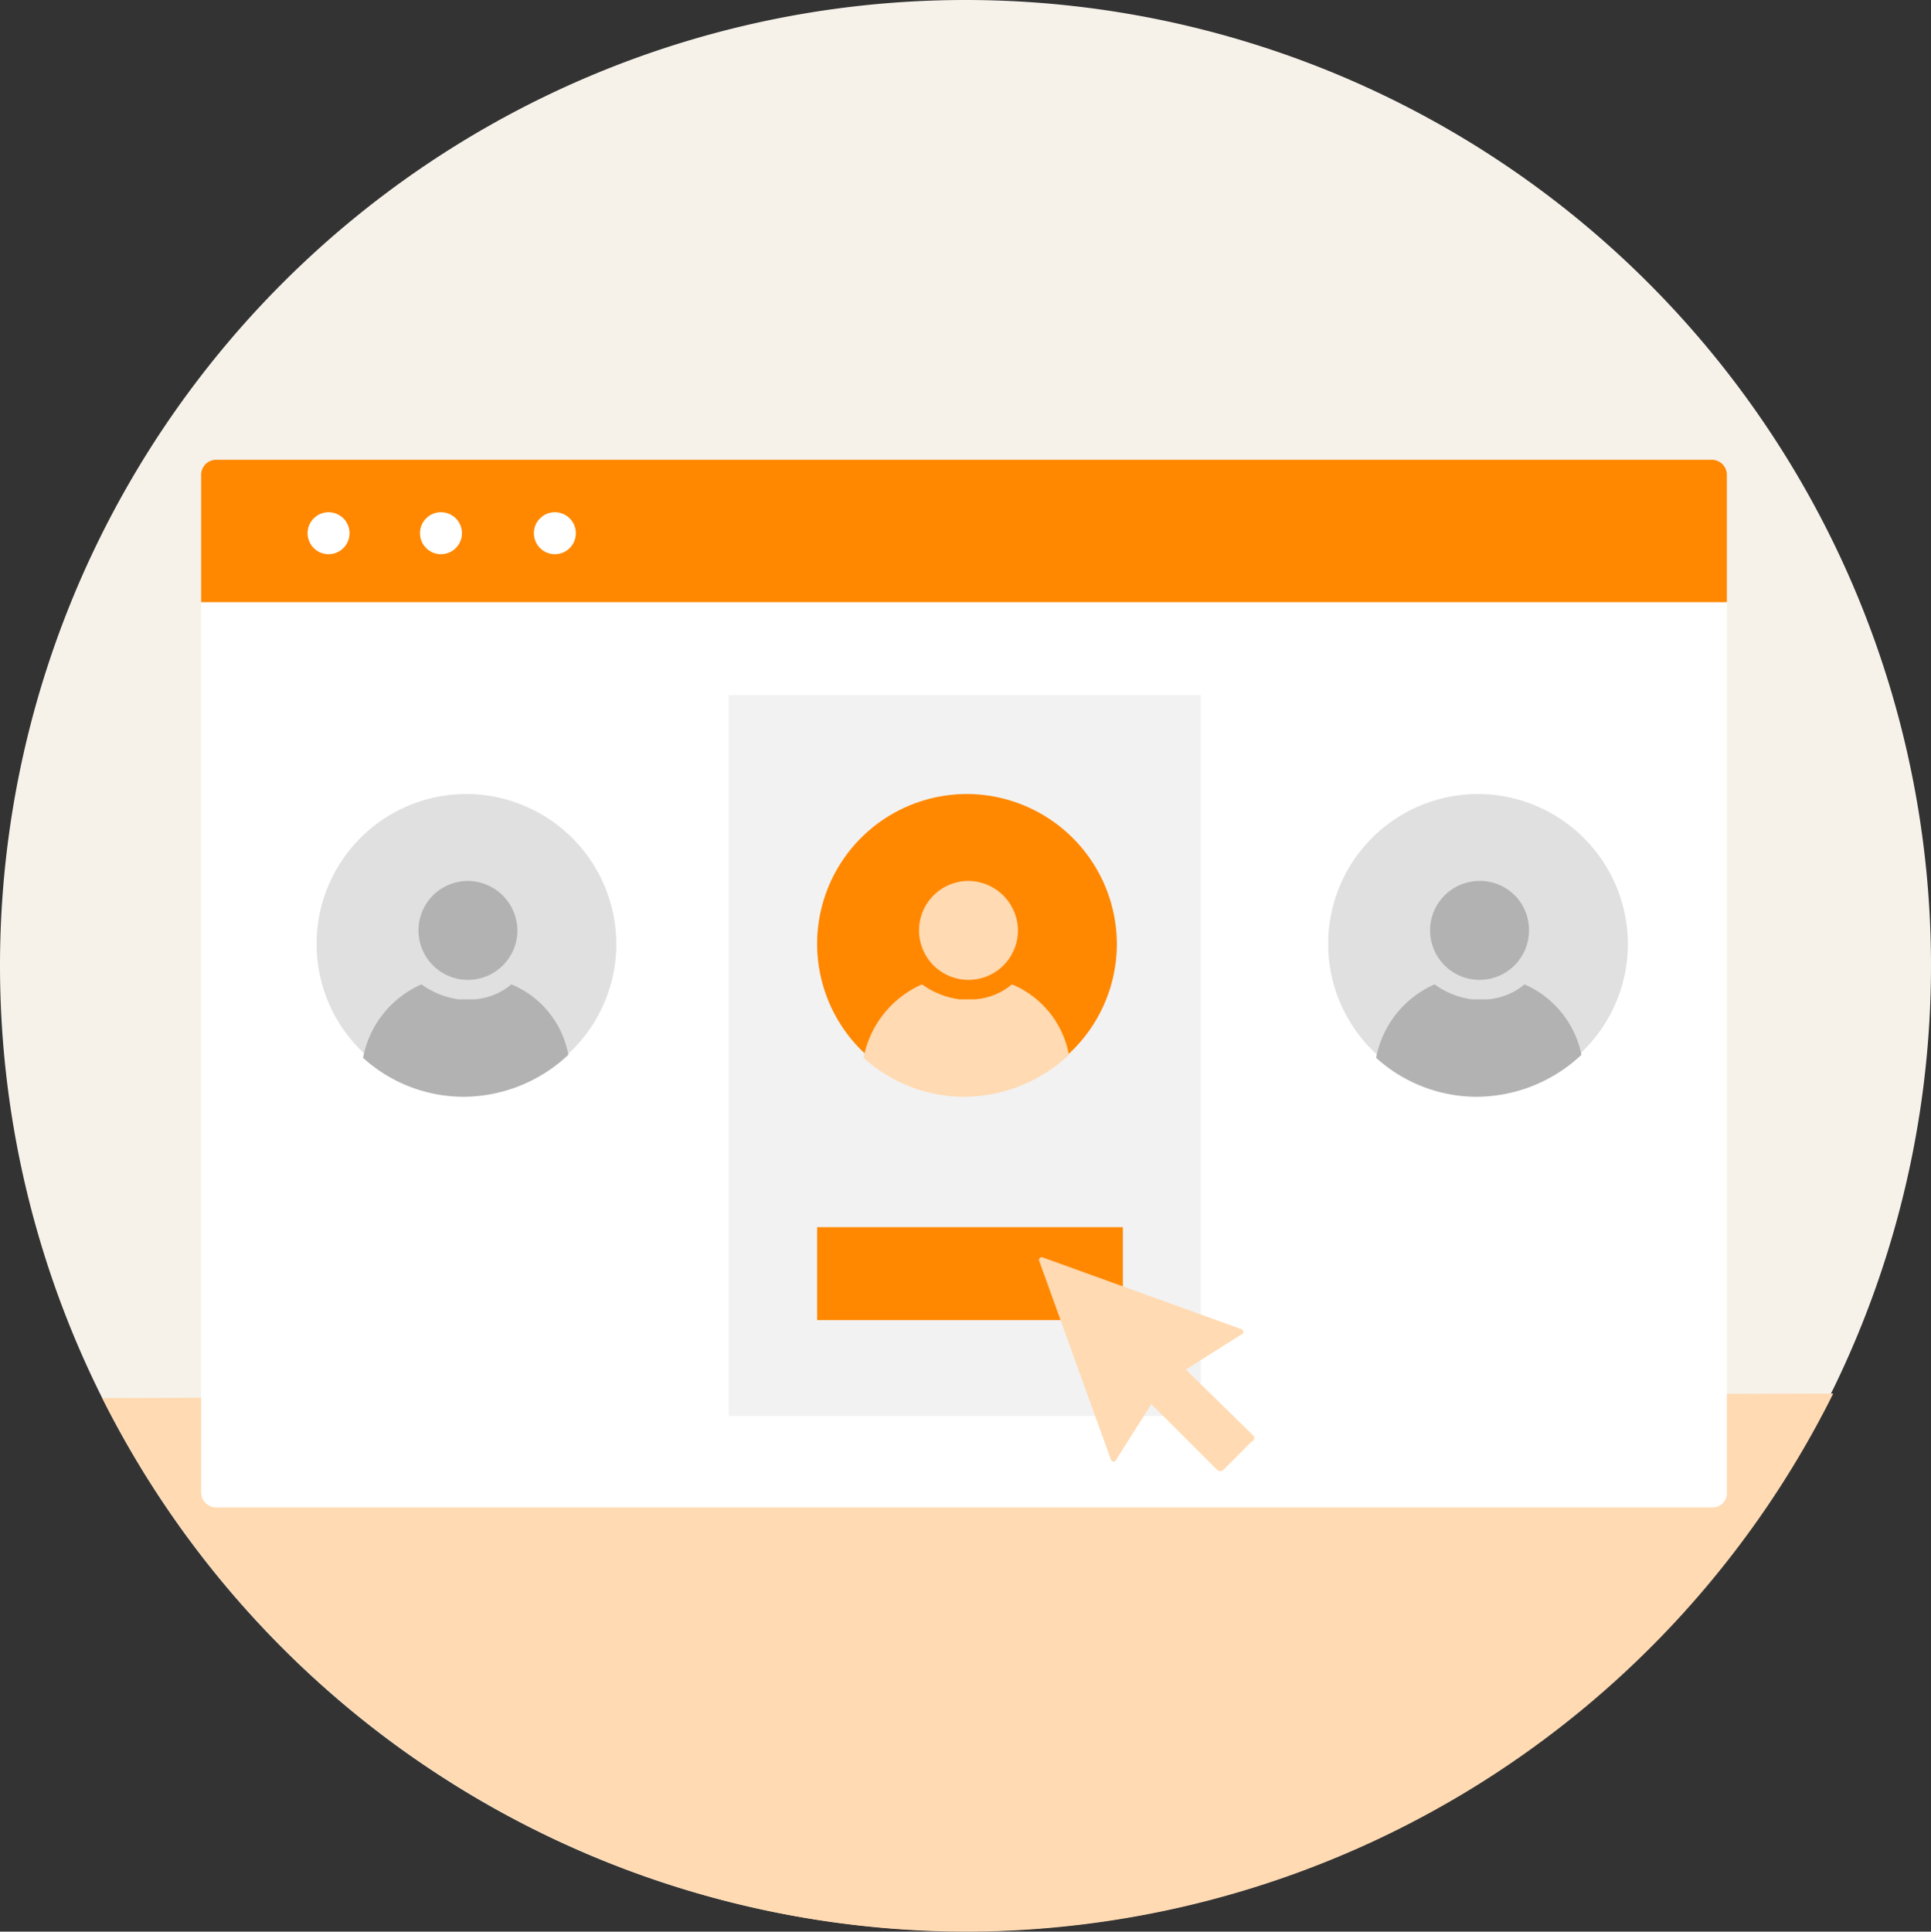 <svg xmlns="http://www.w3.org/2000/svg" width="345" height="345.075" viewBox="0 0 345 345.075">
  <rect x="0" y="0" width="345" height="345.075" fill="#333333" stroke="none"/>
  <g id="Group_418" data-name="Group 418" transform="translate(-4854 2925)">
    <g id="Layer_1" transform="translate(4853.793 -2925.338)">
      <g id="Group_407" data-name="Group 407" transform="translate(0 0)">
        <path id="Path_3165" data-name="Path 3165" d="M172.5,0A172.5,172.5,0,1,1,0,172.5,172.5,172.5,0,0,1,172.5,0Z" transform="translate(0.207 0.338)" fill="#f6f2ea"/>
        <g id="Group_398" data-name="Group 398" transform="translate(18.476 249.287)">
          <path id="Path_3135" data-name="Path 3135" d="M169.667,189.727A173.365,173.365,0,0,0,324.165,93.6L14.9,94.4A173.051,173.051,0,0,0,169.667,189.727Z" transform="translate(-14.9 -93.6)" fill="#ffdab2"/>
        </g>
        <g id="Group_406" data-name="Group 406" transform="translate(36.148 82.471)">
          <path id="Path_3136" data-name="Path 3136" d="M291.4,202.528H24.178a2.683,2.683,0,0,1-2.678-2.678V40.8H294.082V199.851A2.53,2.53,0,0,1,291.4,202.528Z" transform="translate(-21.5 -15.363)" fill="#fff"/>
          <path id="Path_3137" data-name="Path 3137" d="M294.082,56.737V33.978A2.683,2.683,0,0,0,291.4,31.3H24.178A2.683,2.683,0,0,0,21.5,33.978v22.76Z" transform="translate(-21.5 -31.3)" fill="#f80"/>
          <g id="Group_399" data-name="Group 399" transform="translate(19.011 9.372)">
            <circle id="Ellipse_11" data-name="Ellipse 11" cx="3.749" cy="3.749" r="3.749" fill="#fff"/>
            <circle id="Ellipse_12" data-name="Ellipse 12" cx="3.749" cy="3.749" r="3.749" transform="translate(20.082)" fill="#fff"/>
            <circle id="Ellipse_13" data-name="Ellipse 13" cx="3.749" cy="3.749" r="3.749" transform="translate(40.432)" fill="#fff"/>
          </g>
          <rect id="Rectangle_141" data-name="Rectangle 141" width="84.345" height="128.794" transform="translate(94.252 42.039)" fill="#f2f2f2"/>
          <path id="Path_3164" data-name="Path 3164" d="M0,0H54.623V16.6H0Z" transform="translate(110.05 137.094)" fill="#f80"/>
          <g id="Group_401" data-name="Group 401" transform="translate(110.05 59.711)">
            <path id="Path_3138" data-name="Path 3138" d="M116.152,80.376A26.776,26.776,0,1,1,89.376,53.6a26.855,26.855,0,0,1,26.776,26.776" transform="translate(-62.6 -53.6)" fill="#f80"/>
            <path id="Path_3139" data-name="Path 3139" d="M87.072,68.236A8.836,8.836,0,1,1,78.236,59.4a8.915,8.915,0,0,1,8.836,8.836" transform="translate(-51.192 -43.87)" fill="#ffdab2"/>
            <g id="Group_400" data-name="Group 400" transform="translate(8.301 34.006)">
              <path id="Path_3140" data-name="Path 3140" d="M72.3,67.3h0Z" transform="translate(-54.628 -64.622)" fill="none"/>
              <path id="Path_3141" data-name="Path 3141" d="M92.208,66.3a11.523,11.523,0,0,1-6.694,2.678H82.837A14.742,14.742,0,0,1,76.143,66.3,18.016,18.016,0,0,0,65.7,79.42a26.77,26.77,0,0,0,17.94,6.962,27.474,27.474,0,0,0,18.743-7.5A16.954,16.954,0,0,0,92.208,66.3Z" transform="translate(-65.7 -66.3)" fill="#ffdab2"/>
            </g>
          </g>
          <g id="Group_403" data-name="Group 403" transform="translate(201.357 59.711)">
            <path id="Path_3142" data-name="Path 3142" d="M150.252,80.376A26.776,26.776,0,1,1,123.476,53.6a26.855,26.855,0,0,1,26.776,26.776" transform="translate(-96.7 -53.6)" fill="#e0e0e0"/>
            <path id="Path_3143" data-name="Path 3143" d="M121.172,68.236a8.836,8.836,0,1,1-8.836-8.836,8.743,8.743,0,0,1,8.836,8.836" transform="translate(-85.292 -43.87)" fill="#b2b2b2"/>
            <g id="Group_402" data-name="Group 402" transform="translate(8.568 34.006)">
              <path id="Path_3144" data-name="Path 3144" d="M106.4,67.3h0Z" transform="translate(-88.995 -64.622)" fill="none"/>
              <path id="Path_3145" data-name="Path 3145" d="M126.408,66.3a11.523,11.523,0,0,1-6.694,2.678h-2.678a14.742,14.742,0,0,1-6.694-2.678A18.016,18.016,0,0,0,99.9,79.42a26.77,26.77,0,0,0,17.94,6.962,27.474,27.474,0,0,0,18.743-7.5A17.539,17.539,0,0,0,126.408,66.3Z" transform="translate(-99.9 -66.3)" fill="#b2b2b2"/>
            </g>
          </g>
          <g id="Group_405" data-name="Group 405" transform="translate(20.618 59.711)">
            <path id="Path_3146" data-name="Path 3146" d="M82.752,80.376A26.776,26.776,0,1,1,55.976,53.6,26.855,26.855,0,0,1,82.752,80.376" transform="translate(-29.2 -53.6)" fill="#e0e0e0"/>
            <path id="Path_3147" data-name="Path 3147" d="M53.672,68.236A8.836,8.836,0,1,1,44.836,59.4a8.915,8.915,0,0,1,8.836,8.836" transform="translate(-17.792 -43.87)" fill="#b2b2b2"/>
            <g id="Group_404" data-name="Group 404" transform="translate(8.301 34.006)">
              <path id="Path_3148" data-name="Path 3148" d="M38.9,67.3h0Z" transform="translate(-21.228 -64.622)" fill="none"/>
              <path id="Path_3149" data-name="Path 3149" d="M58.808,66.3a11.523,11.523,0,0,1-6.694,2.678H49.437A14.742,14.742,0,0,1,42.743,66.3,18.016,18.016,0,0,0,32.3,79.42a26.77,26.77,0,0,0,17.94,6.962,27.474,27.474,0,0,0,18.743-7.5A16.954,16.954,0,0,0,58.808,66.3Z" transform="translate(-32.3 -66.3)" fill="#b2b2b2"/>
            </g>
          </g>
        </g>
        <path id="Path_3150" data-name="Path 3150" d="M115.69,116.364l-12.049-11.782,10.175-6.426a.513.513,0,0,0-.268-.8L77.936,84.5a.576.576,0,0,0-.536.536l12.853,35.612a.513.513,0,0,0,.8.268l6.426-10.175,11.782,11.782a.814.814,0,0,0,1.071,0l5.087-5.087A.662.662,0,0,0,115.69,116.364Z" transform="translate(108.427 140.42)" fill="#ffdab2"/>
      </g>
    </g>
  </g>
</svg>

